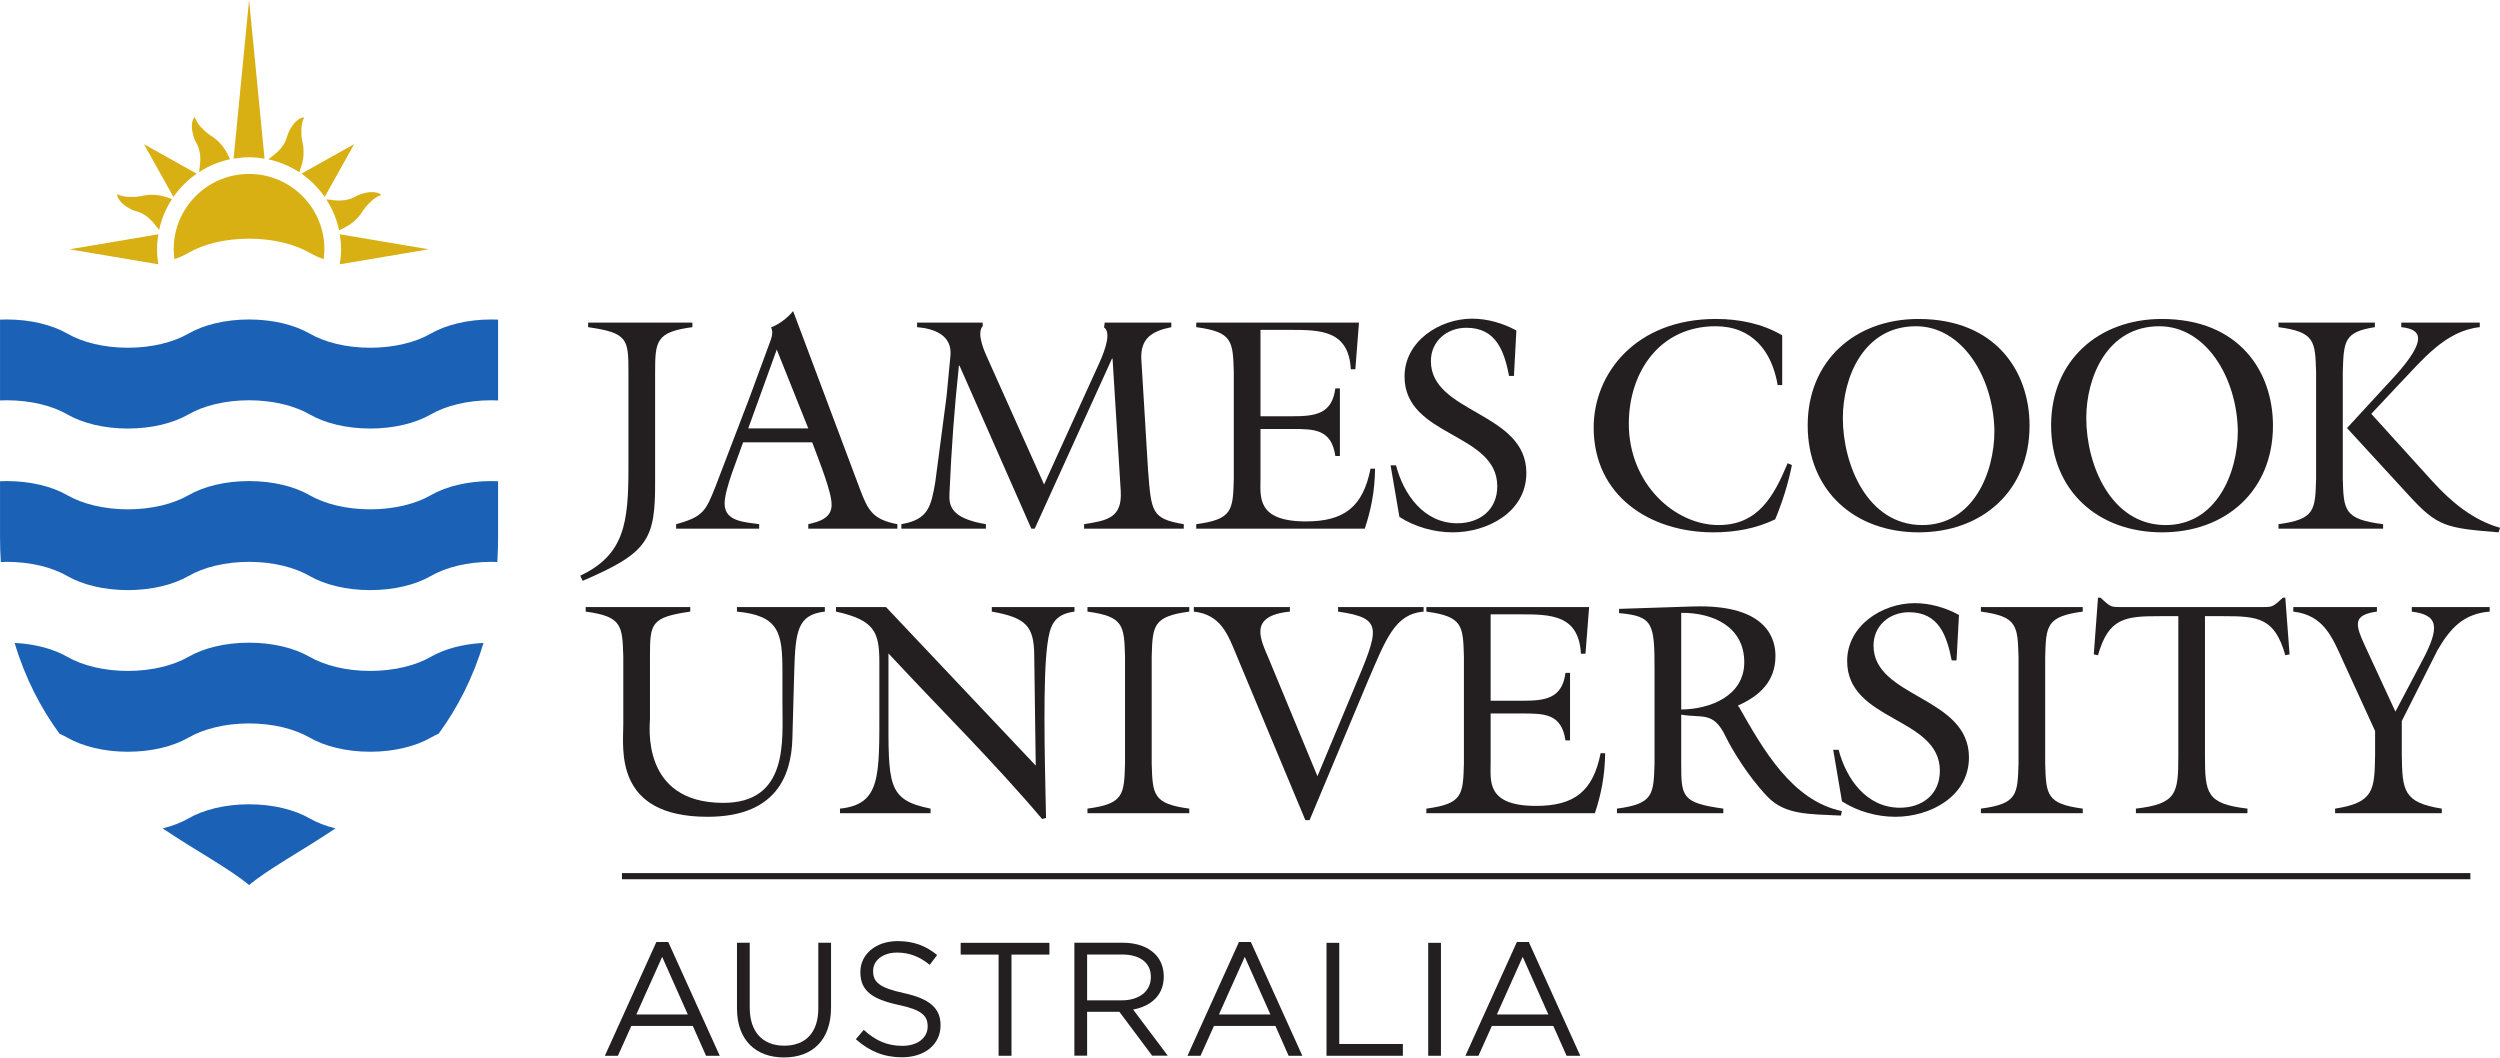 <?xml version="1.0" encoding="UTF-8" standalone="no"?>
<!-- Created with Inkscape (http://www.inkscape.org/) -->
<svg xmlns:svg="http://www.w3.org/2000/svg" xmlns="http://www.w3.org/2000/svg" version="1.0" width="728.823" height="308.304" id="svg2558">
  <defs id="defs2560">
    <clipPath id="clipPath17">
      <path d="M 0,0 L 595.276,0 L 595.276,841.89 L 0,841.89 L 0,0 z" id="path19"/>
    </clipPath>
    <clipPath id="clipPath131">
      <path d="M 0,0 L 595.276,0 L 595.276,841.89 L 0,841.89 L 0,0 z" id="path133"/>
    </clipPath>
    <clipPath id="clipPath151">
      <path d="M 0,0 L 595.276,0 L 595.276,841.89 L 0,841.89 L 0,0 z" id="path153"/>
    </clipPath>
  </defs>
  <g transform="translate(-9.534, -9.862)" id="layer1">
    <g transform="matrix(2.326, 0, 0, -2.326, -316.561, 1572.46)" id="g13">
      <g clip-path="url(#clipPath17)" id="g15">
        <g transform="translate(194.193, 629.987)" id="g21">
          <path d="M 0,0 C -1.89,-1.09 -4.593,-1.774 -7.593,-1.774 C -10.596,-1.774 -13.297,-1.09 -15.187,0 C -17.079,1.086 -19.781,1.768 -22.779,1.768 C -25.781,1.768 -28.487,1.086 -30.374,0 C -32.267,-1.09 -34.968,-1.774 -37.971,-1.774 C -40.971,-1.774 -43.674,-1.09 -45.563,0 C -47.454,1.086 -50.154,1.768 -53.157,1.768 C -53.439,1.768 -53.716,1.758 -53.994,1.747 L -53.994,-8.38 C -53.716,-8.37 -53.439,-8.36 -53.157,-8.36 C -50.154,-8.36 -47.454,-9.04 -45.563,-10.129 C -43.674,-11.22 -40.971,-11.902 -37.971,-11.902 C -34.968,-11.902 -32.267,-11.22 -30.374,-10.129 C -28.487,-9.04 -25.781,-8.36 -22.779,-8.36 C -19.781,-8.36 -17.079,-9.04 -15.187,-10.129 C -13.297,-11.22 -10.596,-11.902 -7.593,-11.902 C -4.593,-11.902 -1.89,-11.22 0,-10.129 C 1.89,-9.04 4.591,-8.36 7.593,-8.36 C 7.878,-8.36 8.155,-8.37 8.432,-8.382 L 8.432,1.747 C 8.155,1.758 7.878,1.768 7.593,1.768 C 4.591,1.768 1.89,1.086 0,0" id="path23" style="fill: rgb(27, 98, 183); fill-opacity: 1; fill-rule: nonzero; stroke: none;"/>
        </g>
        <g transform="translate(194.193, 609.732)" id="g25">
          <path d="M 0,0 C -1.89,-1.091 -4.593,-1.773 -7.593,-1.773 C -10.596,-1.773 -13.297,-1.091 -15.187,-0.003 C -17.079,1.088 -19.781,1.769 -22.779,1.769 C -25.781,1.769 -28.487,1.088 -30.374,-0.003 C -32.267,-1.091 -34.968,-1.773 -37.971,-1.773 C -40.971,-1.773 -43.674,-1.091 -45.563,-0.003 C -47.454,1.088 -50.154,1.769 -53.157,1.769 C -53.439,1.769 -53.716,1.758 -53.994,1.745 L -53.994,-5.283 C -53.994,-6.345 -53.957,-7.37 -53.895,-8.379 C -53.65,-8.369 -53.405,-8.356 -53.157,-8.356 C -50.154,-8.356 -47.454,-9.038 -45.563,-10.133 C -43.674,-11.217 -40.971,-11.898 -37.971,-11.898 C -34.968,-11.898 -32.267,-11.217 -30.374,-10.133 C -28.487,-9.038 -25.781,-8.356 -22.779,-8.356 C -19.781,-8.356 -17.079,-9.038 -15.187,-10.133 C -13.297,-11.217 -10.596,-11.898 -7.593,-11.898 C -4.593,-11.898 -1.89,-11.217 0,-10.13 C 1.89,-9.038 4.591,-8.356 7.593,-8.356 C 7.844,-8.356 8.09,-8.369 8.335,-8.379 C 8.394,-7.37 8.432,-6.345 8.432,-5.283 L 8.432,1.745 C 8.155,1.758 7.878,1.769 7.593,1.769 C 4.591,1.769 1.89,1.088 0,0" id="path27" style="fill: rgb(27, 98, 183); fill-opacity: 1; fill-rule: nonzero; stroke: none;"/>
        </g>
        <g transform="translate(186.6, 587.707)" id="g29">
          <path d="M 0,0 C -3.003,0 -5.704,0.68 -7.594,1.767 C -9.486,2.858 -12.189,3.539 -15.187,3.539 C -18.188,3.539 -20.894,2.858 -22.781,1.767 C -24.674,0.68 -27.376,0 -30.379,0 C -33.379,-0.003 -36.081,0.68 -37.97,1.767 C -39.65,2.737 -41.971,3.381 -44.572,3.509 C -43.242,-0.943 -41.272,-4.686 -38.948,-7.872 C -38.604,-8.027 -38.273,-8.185 -37.97,-8.36 C -36.081,-9.447 -33.379,-10.132 -30.379,-10.131 C -27.376,-10.131 -24.674,-9.447 -22.781,-8.36 C -20.894,-7.27 -18.188,-6.583 -15.187,-6.583 C -12.189,-6.583 -9.486,-7.269 -7.594,-8.36 C -5.704,-9.447 -3.003,-10.131 0,-10.131 C 3,-10.131 5.703,-9.447 7.593,-8.36 C 7.898,-8.184 8.229,-8.024 8.573,-7.872 C 10.898,-4.686 12.862,-0.943 14.193,3.509 C 11.593,3.381 9.271,2.737 7.593,1.767 C 5.703,0.68 3,0 0,0" id="path31" style="fill: rgb(27, 98, 183); fill-opacity: 1; fill-rule: nonzero; stroke: none;"/>
        </g>
        <g transform="translate(179.005, 569.222)" id="g33">
          <path d="M 0,0 C -1.892,1.088 -4.594,1.769 -7.592,1.769 C -10.594,1.769 -13.3,1.088 -15.187,0 C -16.096,-0.524 -17.196,-0.95 -18.425,-1.256 C -14.07,-4.165 -10.047,-6.305 -7.592,-8.356 C -5.141,-6.305 -1.118,-4.165 3.237,-1.256 C 2.008,-0.95 0.91,-0.524 0,0" id="path35" style="fill: rgb(27, 98, 183); fill-opacity: 1; fill-rule: nonzero; stroke: none;"/>
        </g>
        <g transform="translate(158.36, 647.315)" id="g37">
          <path d="M 0,0 C -0.192,-0.029 -0.381,-0.08 -0.574,-0.116 C -1.081,-0.2 -1.561,-0.214 -2.044,-0.195 C -2.541,-0.18 -3.127,-0.061 -3.46,0.155 C -3.544,-0.344 -2.926,-1.002 -2.404,-1.355 C -2.044,-1.599 -1.669,-1.81 -1.269,-1.943 C -1.111,-1.997 -0.955,-2.025 -0.799,-2.083 C -0.319,-2.251 0.149,-2.557 0.524,-2.887 C 1.007,-3.315 1.408,-3.857 1.779,-4.336 C 2.077,-2.938 2.635,-1.627 3.396,-0.465 C 2.891,-0.285 2.345,-0.09 1.749,0 C 1.222,0.084 0.597,0.093 0,0 M 1.68,-4.881 L -9.457,-6.765 L 1.683,-8.646 C 1.586,-8.03 1.517,-7.404 1.517,-6.763 C 1.517,-6.123 1.586,-5.495 1.68,-4.881 M 6.332,6.771 C 6.406,6.624 6.498,6.488 6.567,6.34 C 6.784,5.881 6.906,5.331 6.934,4.837 C 6.97,4.192 6.872,3.523 6.795,2.927 L 6.795,2.913 C 7.957,3.671 9.27,4.226 10.674,4.523 C 10.443,5.009 10.198,5.531 9.842,6.013 C 9.528,6.444 9.089,6.894 8.608,7.248 C 8.447,7.365 8.278,7.46 8.116,7.574 C 7.695,7.871 7.352,8.199 7.017,8.551 C 6.683,8.917 6.349,9.418 6.268,9.808 C 5.858,9.511 5.827,8.61 5.947,7.989 C 6.033,7.558 6.144,7.155 6.332,6.771 M 19.82,4.536 C 19.903,5.065 19.911,5.694 19.82,6.292 C 19.79,6.483 19.731,6.669 19.701,6.865 C 19.613,7.372 19.6,7.845 19.613,8.332 C 19.637,8.828 19.75,9.421 19.971,9.753 C 19.474,9.828 18.814,9.216 18.461,8.692 C 18.215,8.329 18.009,7.962 17.875,7.553 C 17.819,7.403 17.785,7.24 17.735,7.09 C 17.562,6.61 17.255,6.135 16.928,5.761 C 16.498,5.285 15.959,4.878 15.474,4.516 C 15.474,4.516 15.474,4.51 15.472,4.51 C 16.876,4.208 18.185,3.653 19.35,2.891 C 19.532,3.399 19.719,3.947 19.82,4.536 M 14.992,4.595 L 13.054,24.496 L 11.111,4.595 C 11.745,4.699 12.388,4.769 13.054,4.769 C 13.713,4.769 14.358,4.699 14.992,4.595 M 27.067,-2.316 C 27.182,-2.157 27.275,-1.986 27.394,-1.829 C 27.685,-1.408 28.017,-1.062 28.368,-0.732 C 28.734,-0.395 29.234,-0.061 29.623,0.022 C 29.327,0.428 28.423,0.465 27.804,0.342 C 27.379,0.26 26.974,0.147 26.587,-0.045 C 26.434,-0.117 26.305,-0.21 26.154,-0.281 C 25.697,-0.497 25.15,-0.616 24.648,-0.645 C 24.01,-0.687 23.339,-0.583 22.738,-0.504 L 22.729,-0.504 C 23.487,-1.673 24.04,-2.978 24.337,-4.386 C 24.824,-4.157 25.34,-3.908 25.828,-3.553 C 26.259,-3.24 26.71,-2.804 27.067,-2.316 M 6.491,2.714 L -0.117,6.412 L 3.569,-0.2 C 4.366,0.94 5.352,1.928 6.491,2.714 M 19.613,2.714 C 20.752,1.928 21.742,0.94 22.533,-0.2 L 26.224,6.412 L 19.613,2.714 z M 35.561,-6.765 L 24.416,-4.881 C 24.52,-5.495 24.588,-6.123 24.588,-6.763 C 24.588,-7.404 24.52,-8.03 24.416,-8.646 L 35.561,-6.765 z" id="path39" style="fill: rgb(217, 176, 19); fill-opacity: 1; fill-rule: nonzero; stroke: none;"/>
        </g>
        <g transform="translate(171.413, 641.882)" id="g41">
          <path d="M 0,0 C 2.998,0 5.7,-0.683 7.592,-1.772 C 8.114,-2.074 8.712,-2.341 9.35,-2.571 C 9.404,-2.166 9.442,-1.755 9.442,-1.331 C 9.442,3.888 5.212,8.114 0,8.114 C -5.216,8.114 -9.45,3.888 -9.45,-1.331 C -9.45,-1.755 -9.411,-2.166 -9.351,-2.571 C -8.714,-2.341 -8.12,-2.074 -7.594,-1.772 C -5.708,-0.683 -3.001,0 0,0" id="path43" style="fill: rgb(217, 176, 19); fill-opacity: 1; fill-rule: nonzero; stroke: none;"/>
        </g>
        <g transform="translate(218.961, 625.132)" id="g45">
          <path d="M 0,0 C 0,4.179 -0.077,4.94 -5.053,5.659 L -5.053,6.23 L 8.017,6.23 L 8.017,5.659 C 3.458,5.054 3.344,3.914 3.344,0 L 3.344,-13.597 C 3.381,-20.97 2.508,-22.601 -5.736,-26.133 L -6.039,-25.488 C -0.456,-22.867 0,-18.764 0,-11.929 L 0,0 z" id="path47" style="fill: rgb(35, 31, 32); fill-opacity: 1; fill-rule: nonzero; stroke: none;"/>
        </g>
        <g transform="translate(233.334, 616.36)" id="g49">
          <path d="M 0,0 C -0.645,-1.901 -2.32,-5.852 -2.32,-7.675 C -2.32,-9.991 0.302,-9.991 2.013,-10.26 L 2.013,-10.827 L -8.395,-10.827 L -8.395,-10.26 C -5.012,-9.347 -4.673,-8.588 -3.495,-5.624 L 0.796,5.583 L 3.077,11.775 C 3.418,12.763 3.912,13.673 3.495,14.395 C 4.521,14.814 5.47,15.496 6.269,16.446 L 14.625,-5.816 C 15.649,-8.588 16.297,-9.69 19.335,-10.26 L 19.335,-10.827 L 8.167,-10.827 L 8.167,-10.26 C 9.498,-9.955 11.093,-9.535 11.093,-7.826 C 11.093,-6.231 9.648,-2.662 8.66,0 L 0,0 z M 4.217,11.622 L 0.645,1.745 L 8.167,1.745 L 4.217,11.622 z" id="path51" style="fill: rgb(35, 31, 32); fill-opacity: 1; fill-rule: nonzero; stroke: none;"/>
        </g>
        <g transform="translate(271.054, 611.078)" id="g53">
          <path d="M 0,0 L 6.876,15.118 C 7.826,17.206 8.357,19.108 7.52,19.677 L 7.597,20.285 L 15.95,20.285 L 15.95,19.714 C 13.522,19.22 12.041,18.31 12.192,15.65 L 13.03,1.823 C 13.446,-3.458 13.446,-4.294 17.509,-4.979 L 17.509,-5.546 L 5.016,-5.546 L 5.016,-4.979 C 7.938,-4.522 9.8,-4.18 9.61,-0.835 L 8.583,15.764 L 8.509,15.764 L -1.175,-5.546 L -1.593,-5.546 L -10.597,14.89 L -10.672,14.89 C -11.281,9.078 -11.585,4.862 -11.852,-1.023 C -11.925,-2.508 -11.888,-4.216 -7.293,-4.979 L -7.293,-5.546 L -17.888,-5.546 L -17.888,-4.979 C -14.507,-4.408 -14.168,-2.772 -13.634,0.302 L -12.229,10.979 L -11.734,16.144 C -11.507,18.652 -13.673,19.526 -15.914,19.714 L -15.914,20.285 L -7.71,20.285 L -7.672,19.868 C -8.508,18.994 -7.484,16.714 -7.215,16.106 L 0,0 z" id="path55" style="fill: rgb(35, 31, 32); fill-opacity: 1; fill-rule: nonzero; stroke: none;"/>
        </g>
        <g transform="translate(290.126, 606.099)" id="g57">
          <path d="M 0,0 C 4.56,0.608 4.596,1.749 4.707,5.661 L 4.707,19.033 C 4.596,22.947 4.56,24.086 0,24.692 L 0,25.263 L 20.398,25.263 L 19.942,19.415 L 19.374,19.415 C 19.105,24.313 15.573,24.353 11.739,24.353 L 8.054,24.353 L 8.054,13.526 L 12.002,13.526 C 14.853,13.526 17.018,13.755 17.435,17.019 L 18.005,17.019 L 18.005,8.548 L 17.435,8.548 C 16.94,11.892 14.853,11.932 12.002,11.932 L 8.054,11.932 L 8.054,5.701 C 8.054,3.461 7.52,0.346 13.752,0.346 C 18.539,0.346 20.893,2.165 21.845,6.953 L 22.415,6.953 C 22.377,4.066 21.884,1.712 21.121,-0.567 L 0,-0.567 L 0,0 z" id="path59" style="fill: rgb(35, 31, 32); fill-opacity: 1; fill-rule: nonzero; stroke: none;"/>
        </g>
        <g transform="translate(329.945, 624.675)" id="g61">
          <path d="M 0,0 L -0.608,0 C -1.215,3.08 -2.203,6.041 -5.963,6.041 C -8.396,6.041 -10.408,4.37 -10.408,1.863 C -10.408,-4.707 1.557,-4.482 1.557,-12.154 C 1.557,-17.056 -3.307,-19.601 -7.672,-19.601 C -9.991,-19.601 -12.424,-18.915 -14.356,-17.663 L -15.46,-11.203 L -14.779,-11.203 C -13.829,-14.853 -11.284,-18.462 -7.103,-18.462 C -4.294,-18.462 -2.089,-16.79 -2.089,-13.826 C -2.089,-7.064 -13.711,-7.671 -13.711,-0.074 C -13.711,4.37 -9.304,7.18 -5.244,7.18 C -3.307,7.18 -1.368,6.611 0.306,5.7 L 0,0 z" id="path63" style="fill: rgb(35, 31, 32); fill-opacity: 1; fill-rule: nonzero; stroke: none;"/>
        </g>
        <g transform="translate(363.569, 623.538)" id="g65">
          <path d="M 0,0 L -0.571,0 C -1.292,4.293 -3.801,7.369 -8.356,7.369 C -15.31,7.369 -19.225,1.672 -19.225,-4.862 C -19.225,-12.349 -13.49,-17.549 -7.978,-17.549 C -3.005,-17.549 -1.029,-13.903 0.681,-9.801 L 1.215,-10.029 C 0.755,-12.349 0.037,-14.625 -0.876,-16.83 C -3.306,-18.005 -5.93,-18.463 -8.629,-18.463 C -16.567,-18.463 -23.631,-13.903 -23.631,-5.318 C -23.631,1.443 -18.351,8.282 -8.321,8.282 C -5.432,8.282 -2.509,7.711 0,6.23 L 0,0 z" id="path67" style="fill: rgb(35, 31, 32); fill-opacity: 1; fill-rule: nonzero; stroke: none;"/>
        </g>
        <g transform="translate(394.57, 618.447)" id="g69">
          <path d="M 0,0 C 0,-8.168 -5.925,-13.372 -13.903,-13.372 C -21.916,-13.372 -27.808,-8.168 -27.808,0.038 C -27.808,8.131 -21.88,13.372 -13.94,13.372 C -4.213,13.372 0,6.762 0,0 M -23.4,0.95 C -23.4,-4.939 -20.285,-12.459 -13.448,-12.459 C -7.181,-12.459 -4.405,-6.076 -4.405,-0.648 C -4.521,6.08 -8.434,12.459 -14.245,12.459 C -20.782,12.459 -23.4,6.08 -23.4,0.95" id="path71" style="fill: rgb(35, 31, 32); fill-opacity: 1; fill-rule: nonzero; stroke: none;"/>
        </g>
        <g transform="translate(425.078, 618.447)" id="g73">
          <path d="M 0,0 C 0,-8.168 -5.924,-13.372 -13.901,-13.372 C -21.917,-13.372 -27.807,-8.168 -27.807,0.038 C -27.807,8.131 -21.88,13.372 -13.938,13.372 C -4.213,13.372 0,6.762 0,0 M -23.399,0.95 C -23.399,-4.939 -20.286,-12.459 -13.447,-12.459 C -7.175,-12.459 -4.405,-6.076 -4.405,-0.648 C -4.519,6.08 -8.432,12.459 -14.245,12.459 C -20.775,12.459 -23.399,6.08 -23.399,0.95" id="path75" style="fill: rgb(35, 31, 32); fill-opacity: 1; fill-rule: nonzero; stroke: none;"/>
        </g>
        <g transform="translate(433.829, 611.76)" id="g77">
          <path d="M 0,0 C 0.113,-3.912 0.149,-5.052 5.053,-5.661 L 5.053,-6.228 L -8.056,-6.228 L -8.056,-5.661 C -3.493,-5.052 -3.458,-3.912 -3.346,0 L -3.346,13.372 C -3.458,17.286 -3.493,18.426 -8.056,19.032 L -8.056,19.602 L 4.024,19.602 L 4.024,19.032 C 0.149,18.426 0.113,17.286 0,13.372 L 0,0 z M 17.169,19.602 L 17.169,19.032 C 12.84,18.575 9.952,14.892 7.139,11.969 L 3.571,8.168 L 11.282,-0.339 C 13.601,-2.884 16.335,-5.163 19.714,-6.114 L 19.525,-6.685 C 12.914,-6.155 11.853,-5.963 8.279,-2.051 L 0.528,6.385 L 6.647,13.03 C 10.635,17.513 9.874,18.766 7.329,19.032 L 7.329,19.602 L 17.169,19.602 z" id="path79" style="fill: rgb(35, 31, 32); fill-opacity: 1; fill-rule: nonzero; stroke: none;"/>
        </g>
        <g transform="translate(243.577, 595.708)" id="g81">
          <path d="M 0,0 L 0,-0.567 C -3.457,-0.947 -3.686,-3.076 -3.836,-8.091 L -4.066,-16.407 C -4.178,-21.312 -6.268,-26.284 -14.7,-26.284 C -26.476,-26.284 -25.261,-17.777 -25.261,-14.739 L -25.261,-6.231 C -25.376,-2.317 -25.414,-1.178 -29.973,-0.567 L -29.973,0 L -16.866,0 L -16.866,-0.567 C -21.843,-1.292 -21.917,-2.051 -21.917,-6.231 L -21.917,-14.017 C -21.917,-14.739 -23.135,-24.539 -12.726,-24.539 C -4.519,-24.539 -5.316,-16.713 -5.316,-12.08 L -5.316,-8.091 C -5.316,-3.266 -5.698,-1.064 -11.016,-0.567 L -11.016,0 L 0,0 z" id="path83" style="fill: rgb(35, 31, 32); fill-opacity: 1; fill-rule: nonzero; stroke: none;"/>
        </g>
        <g transform="translate(270.009, 575.843)" id="g85">
          <path d="M 0,0 L -0.189,13.865 C -0.228,17.475 -1.213,18.539 -5.506,19.298 L -5.506,19.865 L 4.86,19.865 L 4.86,19.298 C 2.239,18.956 1.748,17.511 1.444,15.04 C 0.911,10.864 1.101,1.709 1.291,-6.574 L 0.799,-6.692 C -5.279,0.49 -12.04,7.14 -18.458,14.057 L -18.458,7.064 C -18.458,-2.357 -18.687,-4.294 -13.181,-5.396 L -13.181,-5.966 L -24.535,-5.966 L -24.535,-5.396 C -19.409,-4.865 -19.6,-1.367 -19.6,7.251 L -19.6,12.953 C -19.6,16.75 -20.208,18.233 -25.031,19.298 L -25.031,19.865 L -18.764,19.865 L 0,0 z" id="path87" style="fill: rgb(35, 31, 32); fill-opacity: 1; fill-rule: nonzero; stroke: none;"/>
        </g>
        <g transform="translate(284.543, 576.105)" id="g89">
          <path d="M 0,0 C 0.114,-3.911 0.155,-5.053 4.711,-5.657 L 4.711,-6.228 L -8.051,-6.228 L -8.051,-5.657 C -3.495,-5.053 -3.454,-3.911 -3.342,0 L -3.342,13.372 C -3.454,17.286 -3.495,18.425 -8.051,19.036 L -8.051,19.603 L 4.711,19.603 L 4.711,19.036 C 0.155,18.425 0.114,17.286 0,13.372 L 0,0 z" id="path91" style="fill: rgb(35, 31, 32); fill-opacity: 1; fill-rule: nonzero; stroke: none;"/>
        </g>
        <g transform="translate(318.623, 595.708)" id="g93">
          <path d="M 0,0 L 0,-0.567 C -3.572,-0.873 -4.673,-3.871 -7.033,-9.381 L -14.292,-26.704 L -14.821,-26.704 L -23.403,-6.154 C -24.545,-3.377 -25.418,-0.947 -28.798,-0.567 L -28.798,0 L -16.758,0 L -16.758,-0.567 C -22.116,-1.101 -20.369,-4.14 -19.382,-6.533 L -13.305,-21.198 L -8.816,-10.445 C -5.551,-2.659 -4.942,-1.403 -10.718,-0.567 L -10.718,0 L 0,0 z" id="path95" style="fill: rgb(35, 31, 32); fill-opacity: 1; fill-rule: nonzero; stroke: none;"/>
        </g>
        <g transform="translate(318.967, 570.447)" id="g97">
          <path d="M 0,0 C 4.562,0.605 4.599,1.747 4.709,5.657 L 4.709,19.03 C 4.599,22.944 4.562,24.082 0,24.694 L 0,25.261 L 20.4,25.261 L 19.946,19.412 L 19.376,19.412 C 19.107,24.314 15.574,24.352 11.737,24.352 L 8.057,24.352 L 8.057,13.523 L 12.006,13.523 C 14.852,13.523 17.021,13.752 17.437,17.018 L 18.009,17.018 L 18.009,8.548 L 17.437,8.548 C 16.942,11.888 14.852,11.926 12.006,11.926 L 8.057,11.926 L 8.057,5.697 C 8.057,3.459 7.524,0.342 13.755,0.342 C 18.537,0.342 20.895,2.165 21.842,6.95 L 22.413,6.95 C 22.376,4.062 21.884,1.709 21.124,-0.57 L 0,-0.57 L 0,0 z" id="path99" style="fill: rgb(35, 31, 32); fill-opacity: 1; fill-rule: nonzero; stroke: none;"/>
        </g>
        <g transform="translate(347.567, 587.886)" id="g101">
          <path d="M 0,0 C 0,5.811 -0.189,6.684 -4.445,7.064 L -4.445,7.598 L 4.825,7.9 C 14.397,8.203 15.157,3.532 15.157,1.706 C 15.157,-1.484 13.183,-3.307 10.449,-4.522 L 10.637,-4.791 C 13.562,-9.918 17.207,-16.451 23.479,-17.747 L 23.363,-18.311 C 19.333,-18.119 16.373,-18.237 14.17,-15.957 C 11.664,-13.335 9.688,-9.994 8.89,-8.36 C 7.37,-5.208 6.003,-6.12 3.343,-5.661 L 3.343,-11.781 C 3.343,-15.957 3.417,-16.716 8.622,-17.438 L 8.622,-18.009 L -4.71,-18.009 L -4.71,-17.438 C -0.154,-16.834 -0.117,-15.692 0,-11.781 L 0,0 z M 3.343,-5.016 C 6.991,-4.978 11.246,-3.307 11.246,0.91 C 11.246,5.355 7.333,7.141 3.343,7.1 L 3.343,-5.016 z" id="path103" style="fill: rgb(35, 31, 32); fill-opacity: 1; fill-rule: nonzero; stroke: none;"/>
        </g>
        <g transform="translate(385.418, 589.024)" id="g105">
          <path d="M 0,0 L -0.606,0 C -1.214,3.075 -2.203,6.039 -5.96,6.039 C -8.394,6.039 -10.404,4.367 -10.404,1.859 C -10.404,-4.71 1.557,-4.482 1.557,-12.158 C 1.557,-17.056 -3.304,-19.6 -7.67,-19.6 C -9.989,-19.6 -12.422,-18.919 -14.359,-17.663 L -15.458,-11.207 L -14.776,-11.207 C -13.825,-14.857 -11.282,-18.463 -7.102,-18.463 C -4.291,-18.463 -2.09,-16.794 -2.09,-13.833 C -2.09,-7.067 -13.71,-7.675 -13.71,-0.078 C -13.71,4.367 -9.307,7.178 -5.243,7.178 C -3.304,7.178 -1.367,6.61 0.306,5.697 L 0,0 z" id="path107" style="fill: rgb(35, 31, 32); fill-opacity: 1; fill-rule: nonzero; stroke: none;"/>
        </g>
        <g transform="translate(396.529, 576.105)" id="g109">
          <path d="M 0,0 C 0.112,-3.911 0.153,-5.053 4.708,-5.657 L 4.708,-6.228 L -8.056,-6.228 L -8.056,-5.657 C -3.495,-5.053 -3.458,-3.911 -3.342,0 L -3.342,13.372 C -3.458,17.286 -3.495,18.425 -8.056,19.036 L -8.056,19.603 L 4.708,19.603 L 4.708,19.036 C 0.153,18.425 0.112,17.286 0,13.372 L 0,0 z" id="path111" style="fill: rgb(35, 31, 32); fill-opacity: 1; fill-rule: nonzero; stroke: none;"/>
        </g>
        <g transform="translate(426.325, 596.887)" id="g113">
          <path d="M 0,0 L 0.3,0 L 0.834,-7.104 L 0.3,-7.218 C -1.029,-2.504 -3.114,-2.317 -7.485,-2.317 L -9.769,-2.317 L -9.769,-19.868 C -9.769,-24.575 -9.536,-25.835 -4.446,-26.439 L -4.446,-27.01 L -18.425,-27.01 L -18.425,-26.439 C -13.337,-25.835 -13.109,-24.575 -13.109,-19.868 L -13.109,-2.317 L -15.385,-2.317 C -19.756,-2.317 -21.846,-2.504 -23.177,-7.218 L -23.705,-7.104 L -23.177,0 L -22.87,0 L -22.491,-0.342 C -21.541,-1.215 -21.388,-1.178 -20.135,-1.178 L -2.734,-1.178 C -1.484,-1.178 -1.331,-1.215 -0.381,-0.342 L 0,0 z" id="path115" style="fill: rgb(35, 31, 32); fill-opacity: 1; fill-rule: nonzero; stroke: none;"/>
        </g>
        <g transform="translate(452.241, 595.708)" id="g117">
          <path d="M 0,0 L 0,-0.567 C -3.306,-0.833 -4.937,-2.659 -6.536,-5.391 L -11.017,-14.282 L -11.017,-18.579 C -10.94,-22.944 -10.866,-24.502 -6.003,-25.261 L -6.003,-25.831 L -19.375,-25.831 L -19.375,-25.261 C -14.512,-24.502 -14.435,-22.944 -14.362,-18.579 L -14.362,-15.538 L -18.309,-6.912 C -19.756,-3.724 -20.781,-1.024 -24.617,-0.567 L -24.617,0 L -14.133,0 L -14.133,-0.567 C -17.249,-0.987 -16.83,-2.239 -15.612,-4.899 L -11.816,-13.103 L -8.511,-6.836 C -6.156,-2.431 -6.458,-0.987 -9.762,-0.567 L -9.762,0 L 0,0 z" id="path119" style="fill: rgb(35, 31, 32); fill-opacity: 1; fill-rule: nonzero; stroke: none;"/>
        </g>
      </g>
    </g>
    <path d="M 190.857,264.393 L 729.719,264.393 L 729.719,266.188 L 190.857,266.188 L 190.857,264.393 z" id="path121" style="fill: rgb(35, 31, 32); fill-opacity: 1; fill-rule: nonzero; stroke: none;"/>
    <g transform="matrix(2.326, 0, 0, -2.326, 200.877, 284.489)" id="g123">
      <path d="M 0,0 L 1.495,0 L 7.947,-14.257 L 6.228,-14.257 L 4.57,-10.517 L -3.135,-10.517 L -4.814,-14.257 L -6.451,-14.257 L 0,0 z M 3.943,-9.08 L 0.728,-1.862 L -2.508,-9.08 L 3.943,-9.08 z" id="path125" style="fill: rgb(35, 31, 32); fill-opacity: 1; fill-rule: nonzero; stroke: none;"/>
    </g>
    <g transform="matrix(2.326, 0, 0, -2.326, -316.561, 1572.46)" id="g127">
      <g clip-path="url(#clipPath131)" id="g129">
        <g transform="translate(232.565, 545.409)" id="g135">
          <path d="M 0,0 L 0,8.23 L 1.598,8.23 L 1.598,0.1 C 1.598,-2.953 3.216,-4.673 5.926,-4.673 C 8.535,-4.673 10.193,-3.096 10.193,0 L 10.193,8.23 L 11.79,8.23 L 11.79,0.121 C 11.79,-4.006 9.424,-6.148 5.885,-6.148 C 2.386,-6.148 0,-4.006 0,0" id="path137" style="fill: rgb(35, 31, 32); fill-opacity: 1; fill-rule: nonzero; stroke: none;"/>
        </g>
        <g transform="translate(247.463, 541.546)" id="g139">
          <path d="M 0,0 L 0.991,1.173 C 2.467,-0.163 3.883,-0.83 5.844,-0.83 C 7.746,-0.83 8.999,0.182 8.999,1.576 L 8.999,1.617 C 8.999,2.933 8.291,3.682 5.319,4.307 C 2.063,5.014 0.566,6.067 0.566,8.392 L 0.566,8.432 C 0.566,10.658 2.528,12.296 5.218,12.296 C 7.28,12.296 8.757,11.709 10.192,10.555 L 9.262,9.321 C 7.948,10.394 6.634,10.859 5.177,10.859 C 3.336,10.859 2.164,9.848 2.164,8.572 L 2.164,8.532 C 2.164,7.2 2.892,6.451 6.006,5.784 C 9.161,5.095 10.617,3.943 10.617,1.78 L 10.617,1.739 C 10.617,-0.688 8.595,-2.265 5.784,-2.265 C 3.539,-2.265 1.699,-1.516 0,0" id="path141" style="fill: rgb(35, 31, 32); fill-opacity: 1; fill-rule: nonzero; stroke: none;"/>
        </g>
      </g>
    </g>
    <g transform="matrix(2.326, 0, 0, -2.326, 300.652, 288.154)" id="g143">
      <path d="M 0,0 L -4.752,0 L -4.752,1.475 L 6.37,1.475 L 6.37,0 L 1.618,0 L 1.618,-12.681 L 0,-12.681 L 0,0 z" id="path145" style="fill: rgb(35, 31, 32); fill-opacity: 1; fill-rule: nonzero; stroke: none;"/>
    </g>
    <g transform="matrix(2.326, 0, 0, -2.326, -316.561, 1572.46)" id="g147">
      <g clip-path="url(#clipPath151)" id="g149">
        <g transform="translate(274.852, 553.639)" id="g155">
          <path d="M 0,0 L 6.087,0 C 7.828,0 9.221,-0.526 10.111,-1.416 C 10.8,-2.103 11.204,-3.093 11.204,-4.206 L 11.204,-4.247 C 11.204,-6.592 9.587,-7.969 7.361,-8.372 L 11.709,-14.157 L 9.749,-14.157 L 5.642,-8.656 L 1.598,-8.656 L 1.598,-14.157 L 0,-14.157 L 0,0 z M 5.946,-7.22 C 8.07,-7.22 9.587,-6.129 9.587,-4.307 L 9.587,-4.267 C 9.587,-2.529 8.251,-1.475 5.966,-1.475 L 1.598,-1.475 L 1.598,-7.22 L 5.946,-7.22 z" id="path157" style="fill: rgb(35, 31, 32); fill-opacity: 1; fill-rule: nonzero; stroke: none;"/>
        </g>
      </g>
    </g>
    <g transform="matrix(2.326, 0, 0, -2.326, 370.721, 284.489)" id="g159">
      <path d="M 0,0 L 1.497,0 L 7.948,-14.257 L 6.228,-14.257 L 4.572,-10.517 L -3.133,-10.517 L -4.812,-14.257 L -6.449,-14.257 L 0,0 z M 3.945,-9.08 L 0.729,-1.862 L -2.507,-9.08 L 3.945,-9.08 z" id="path161" style="fill: rgb(35, 31, 32); fill-opacity: 1; fill-rule: nonzero; stroke: none;"/>
    </g>
    <g transform="matrix(2.326, 0, 0, -2.326, 396.25, 284.723)" id="g163">
      <path d="M 0,0 L 1.598,0 L 1.598,-12.679 L 9.571,-12.679 L 9.571,-14.157 L 0,-14.157 L 0,0 z" id="path165" style="fill: rgb(35, 31, 32); fill-opacity: 1; fill-rule: nonzero; stroke: none;"/>
    </g>
    <path d="M 425.896,284.724 L 429.611,284.724 L 429.611,317.652 L 425.896,317.652 L 425.896,284.724 z" id="path167" style="fill: rgb(35, 31, 32); fill-opacity: 1; fill-rule: nonzero; stroke: none;"/>
    <g transform="matrix(2.326, 0, 0, -2.326, 451.747, 284.489)" id="g169">
      <path d="M 0,0 L 1.496,0 L 7.948,-14.257 L 6.229,-14.257 L 4.57,-10.517 L -3.135,-10.517 L -4.813,-14.257 L -6.45,-14.257 L 0,0 z M 3.944,-9.08 L 0.729,-1.862 L -2.507,-9.08 L 3.944,-9.08 z" id="path171" style="fill: rgb(35, 31, 32); fill-opacity: 1; fill-rule: nonzero; stroke: none;"/>
    </g>
  </g>
</svg>